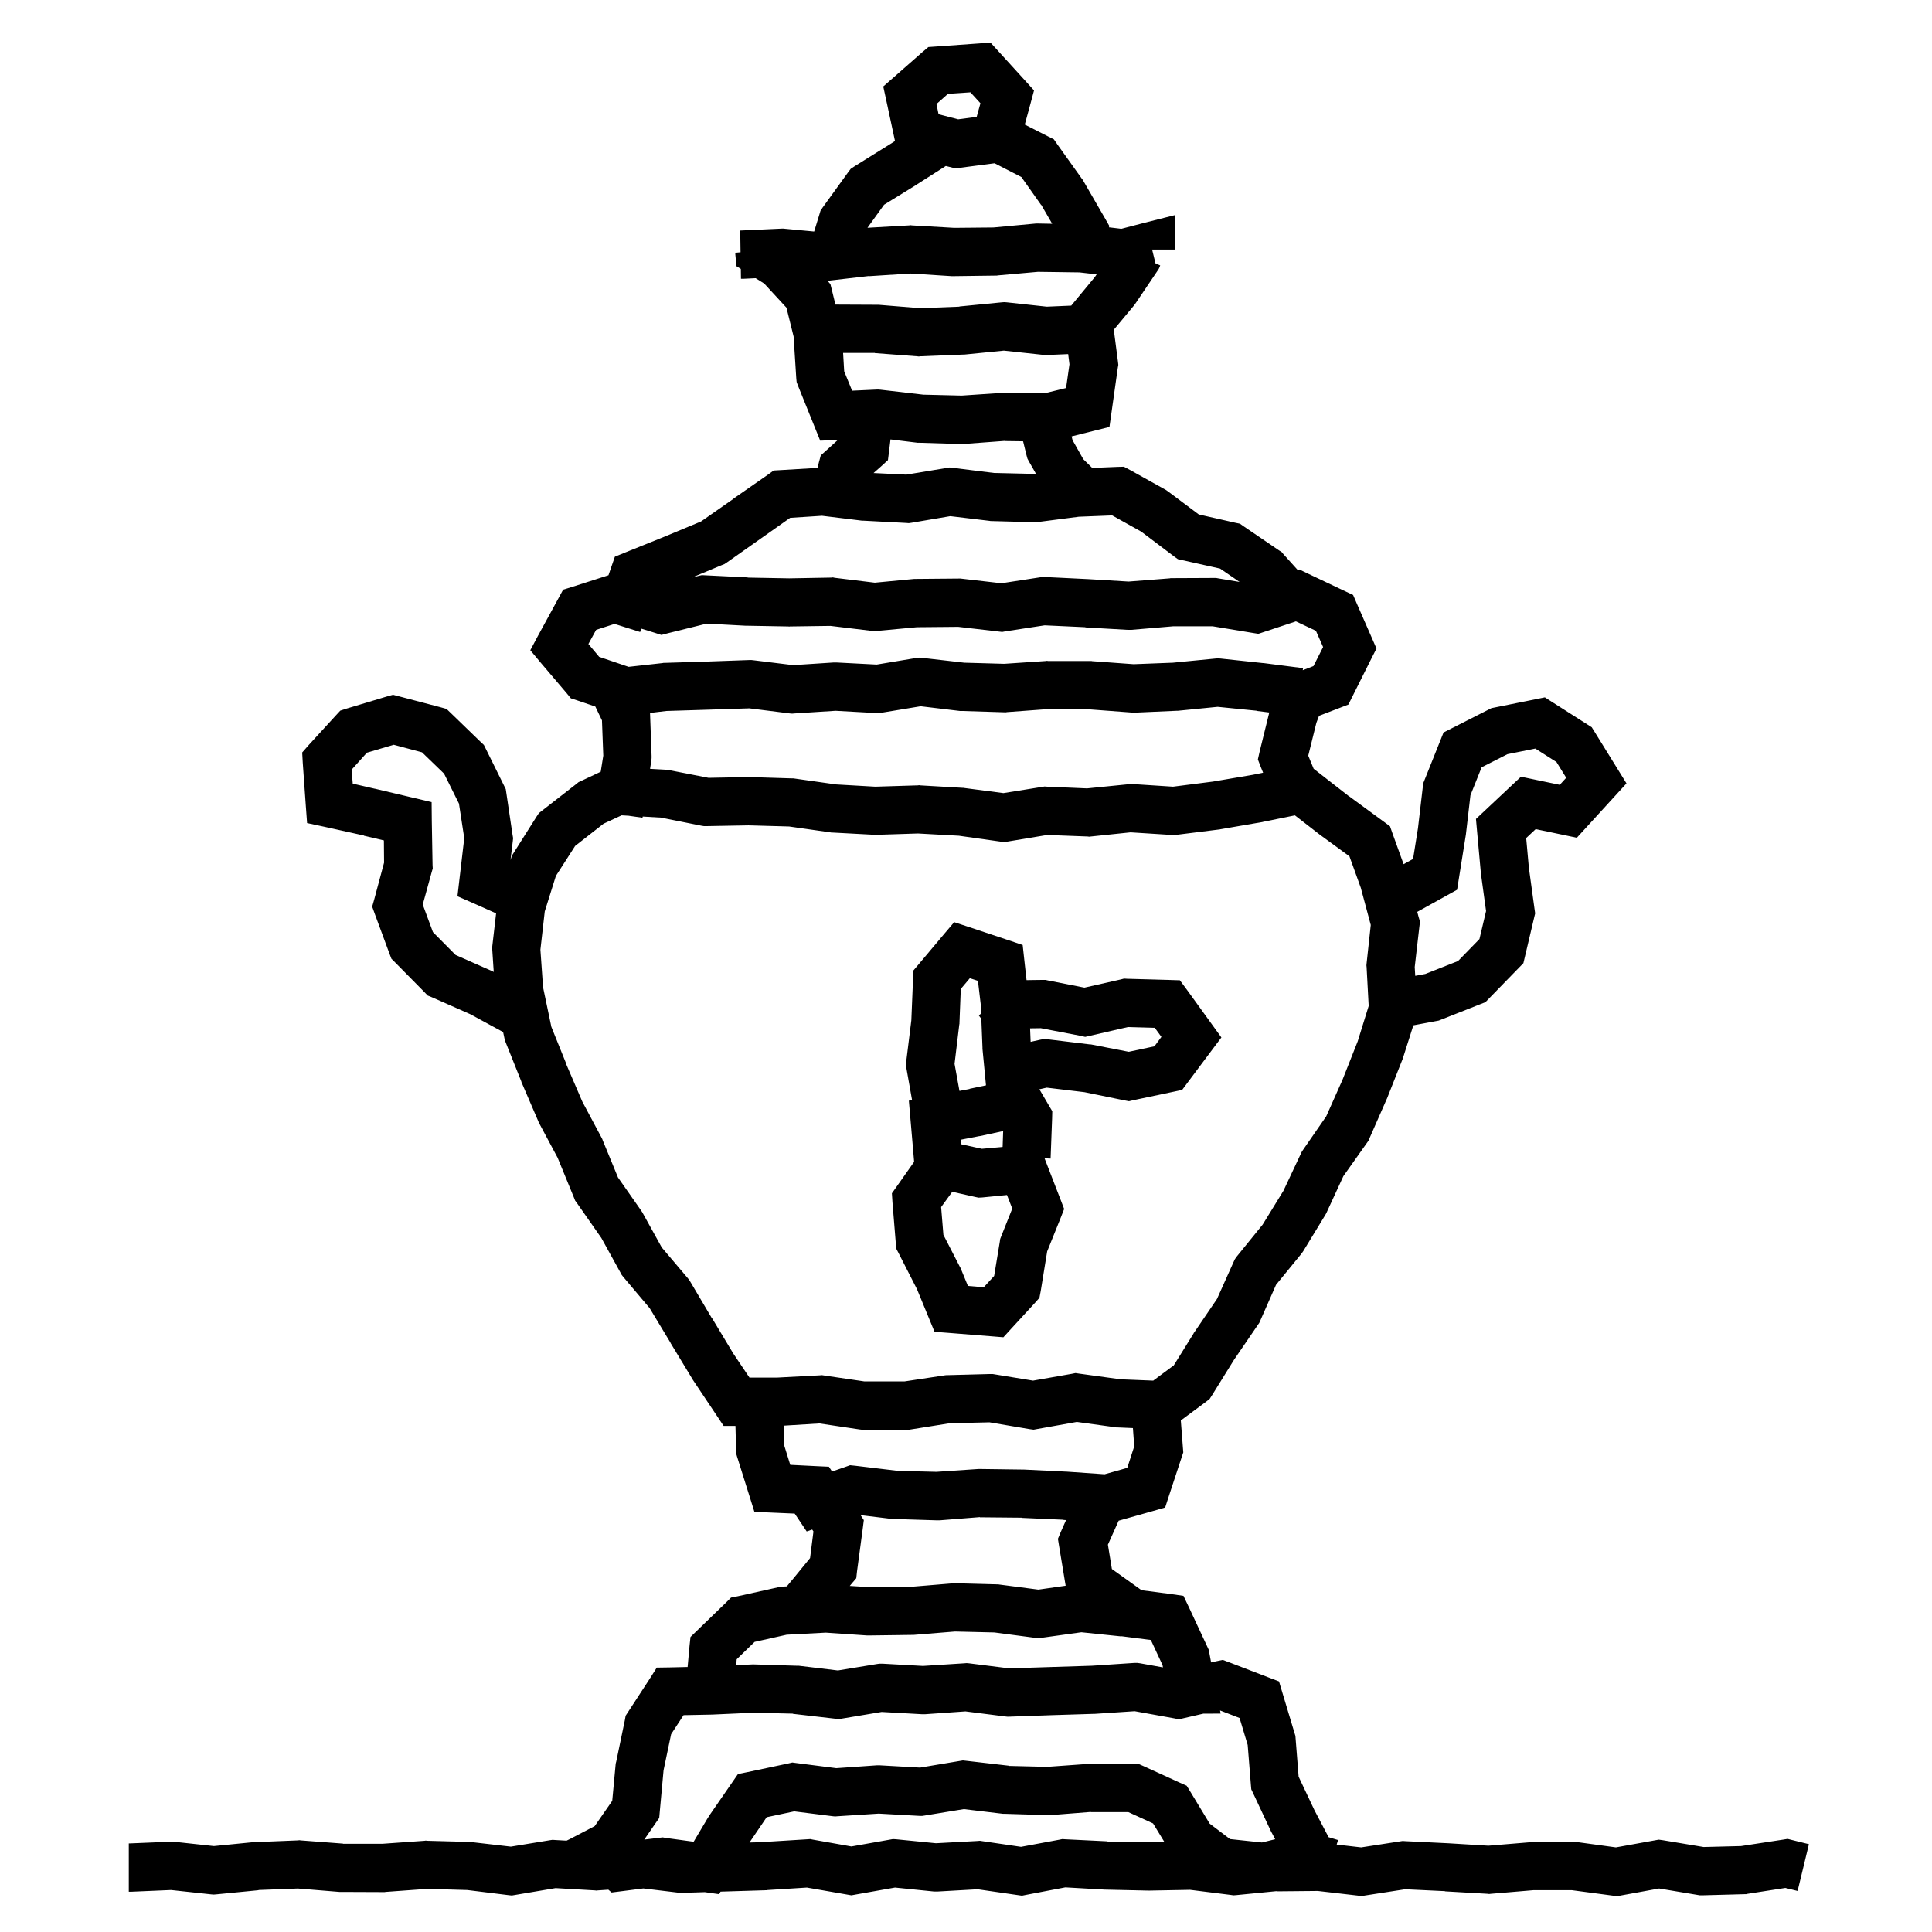<svg width="120" height="120" viewBox="0 0 120 120" fill="none" xmlns="http://www.w3.org/2000/svg">
<path d="M62.01 3.18L63.674 5.008L64.225 5.617L64.014 6.402L63.65 7.738L65.127 8.488L65.455 8.652L65.666 8.957L67.189 11.09L67.236 11.148L67.272 11.207L68.607 13.516L68.9 14.031L68.878 14.119L69.648 14.211L71.137 13.824L73 13.355V15.5H71.559L71.769 16.356L72.062 16.485L72.027 16.579L71.969 16.708L71.898 16.814L70.492 18.899L70.398 19.017L69.18 20.481L69.438 22.462L69.461 22.661L69.426 22.86L69.051 25.52L68.91 26.517L67.926 26.763L66.56 27.105L66.617 27.338L67.285 28.521L67.789 29.014L67.839 29.064L69.385 29L69.807 28.988L70.182 29.188L72.432 30.441L72.596 30.559L74.459 31.953L76.732 32.469L77.014 32.527L77.248 32.691L79.451 34.191L79.603 34.285L79.721 34.426L80.603 35.403L80.703 35.371L81.242 35.629L83.539 36.719L84.043 36.953L84.266 37.469L85.215 39.637L85.496 40.281L85.18 40.902L83.75 43.762L83.199 43.973L81.928 44.461L81.762 44.897L81.258 46.935L81.594 47.75L81.731 47.855L83.805 49.472H83.816L85.973 51.054L86.336 51.323L86.488 51.757L87.181 53.677L87.769 53.35L88.073 51.442L88.376 48.85L88.399 48.651L88.473 48.466L89.451 46.02L89.661 45.495L90.165 45.239L92.455 44.076L92.638 43.983L92.838 43.943L95.363 43.435L95.955 43.315L96.465 43.641L98.577 44.986L98.866 45.171L99.047 45.462L100.428 47.694L101.024 48.658L100.26 49.495L98.518 51.402L97.94 52.034L97.103 51.858L95.384 51.499L94.794 52.053L94.961 53.897L95.312 56.456L95.351 56.733L95.286 57.005L94.716 59.42L94.62 59.824L94.33 60.121L92.486 62.016L92.262 62.246L91.962 62.364L89.497 63.337L89.363 63.39L89.222 63.416L87.786 63.684L87.156 65.667L87.144 65.714L87.121 65.772L86.148 68.233L86.125 68.28L85.059 70.706L85 70.847L84.918 70.964L83.441 73.05L82.398 75.311L82.363 75.382L82.316 75.464L80.945 77.714L80.828 77.878L79.258 79.8L78.273 82.038L78.215 82.167L78.133 82.284L76.644 84.464L75.285 86.655L75.133 86.89L74.91 87.065L73.342 88.228L73.473 89.918L73.496 90.211L73.402 90.492L72.617 92.871L72.371 93.633L71.598 93.856L69.482 94.453L68.814 95.941L69.061 97.453L70.748 98.66L70.902 98.77L72.699 99.004L73.508 99.121L73.859 99.859L74.996 102.297L75.078 102.473L75.113 102.66L75.224 103.256L75.504 103.192L75.949 103.099L76.383 103.263L78.762 104.177L79.441 104.435L79.652 105.138L80.414 107.669L80.461 107.821L80.473 107.985L80.66 110.353L81.644 112.438L82.523 114.114L83.109 114.29L83.024 114.571L84.547 114.746L86.973 114.371L87.125 114.348L87.277 114.359L89.914 114.488H89.926L92.445 114.641L95 114.43L95.059 114.418H95.106L97.754 114.406H97.859L97.965 114.418L100.367 114.746L102.77 114.312L103.027 114.266L103.285 114.301L105.816 114.723L108.137 114.664L110.738 114.266L111.031 114.219L111.312 114.289L112.355 114.547L111.652 117.453L110.891 117.266L108.547 117.629L108.453 117.652H108.359L105.723 117.723H105.582L103.051 117.301L100.672 117.734L100.438 117.781L100.203 117.746L97.637 117.406H95.234L92.598 117.629L92.492 117.641L92.398 117.629L89.75 117.477V117.465L87.277 117.348L84.781 117.734L84.582 117.77L84.394 117.746L81.852 117.453L79.297 117.477L79.285 117.465L76.777 117.711L76.613 117.723L76.449 117.699L73.918 117.383L71.387 117.43H71.328L68.691 117.371H68.644L66.172 117.23L63.711 117.699L63.477 117.746L63.23 117.711L60.723 117.348L58.238 117.488H58.016L55.59 117.242L53.141 117.676L52.883 117.723L52.613 117.676L50.117 117.242L47.691 117.395H47.668L47.645 117.406L44.756 117.495L44.666 117.652L43.775 117.526L42.371 117.57H42.254L42.137 117.559L39.957 117.297L38.643 117.465L37.986 117.547L37.785 117.374L37.133 117.418L37.051 117.43L36.957 117.418L34.508 117.277L32 117.699L31.789 117.734L31.578 117.711L29.023 117.395L26.539 117.324L23.949 117.512L23.891 117.523H23.832L21.195 117.512H21.078L18.5 117.301L16.051 117.395L16.062 117.406L13.426 117.664L13.273 117.676L13.121 117.664L10.625 117.395L8.164 117.5H8V114.5H8.035L10.578 114.395L10.684 114.383L10.801 114.395L13.285 114.664L15.77 114.418H15.863L18.5 114.312L18.594 114.301L18.676 114.312L21.312 114.512L21.301 114.523H23.738L26.375 114.336L26.445 114.324L26.527 114.336L29.164 114.406H29.234L29.293 114.418L31.73 114.699L34.156 114.301L34.32 114.277L34.484 114.289L35.191 114.328L35.367 114.243L36.938 113.423L38.027 111.853L38.238 109.591L38.25 109.509L38.273 109.427L38.812 106.837L38.859 106.567L39.012 106.333L40.371 104.247L40.793 103.579L41.59 103.567L42.709 103.541L42.828 102.227L42.887 101.676L43.285 101.289L45.102 99.531L45.406 99.227L45.828 99.144L48.359 98.582L48.477 98.559L48.605 98.547L48.87 98.533L49.377 97.922L50.315 96.773L50.525 95.121L50.447 95.003L50.105 95.121L49.461 94.16L49.361 94.012L47.912 93.949L46.857 93.902L46.541 92.894L45.779 90.469L45.721 90.269V90.059L45.68 88.565H44.945L44.5 87.897L43.059 85.741L43.035 85.706L43.023 85.683L41.652 83.421V83.409L40.352 81.253L38.711 79.308L38.617 79.19L38.547 79.061L37.352 76.894L35.828 74.714L35.723 74.573L35.664 74.421L34.656 71.96V71.948L33.484 69.757L33.461 69.71L33.438 69.651L32.395 67.226L32.383 67.202V67.179L31.352 64.601L31.328 64.472L31.249 64.101L31.086 64.013L29.211 62.993L26.82 61.938L26.562 61.833L26.363 61.622L24.535 59.77L24.312 59.548L24.195 59.243L23.281 56.77L23.117 56.313L23.246 55.856L23.855 53.583L23.844 52.2L22.602 51.907V51.895L20.164 51.356L19.074 51.122L18.992 50.009L18.805 47.372L18.77 46.739L19.191 46.259L20.855 44.442L21.137 44.138L21.535 44.009L23.996 43.27L24.406 43.153L24.816 43.259L27.359 43.927L27.734 44.032L28.016 44.302L29.867 46.095L30.055 46.27L30.172 46.505L31.309 48.802L31.414 49.013L31.449 49.247L31.836 51.86L31.871 52.06L31.848 52.27L31.707 53.423L31.738 53.327L31.797 53.14L31.902 52.976L33.332 50.714L33.473 50.503L33.684 50.339L35.805 48.687L35.934 48.581L36.086 48.511L37.312 47.933L37.471 46.935L37.389 44.744L36.977 43.884L35.855 43.504L35.457 43.375L35.199 43.059L33.594 41.172L32.938 40.387L33.418 39.484L34.684 37.164L34.977 36.625L35.551 36.449L37.793 35.73L37.967 35.223L38.19 34.578L38.822 34.32L41.295 33.324L43.545 32.387L45.56 30.98V30.969L47.717 29.469L48.057 29.223L48.478 29.199L50.778 29.062L50.863 28.719L50.98 28.285L51.32 27.98L52.046 27.323L52.012 27.325L50.945 27.372L50.547 26.388L49.562 23.95L49.48 23.727L49.457 23.481L49.293 20.903L48.848 19.11L47.465 17.61L46.935 17.279L46.176 17.316H46.023L46.014 16.703L45.742 16.532L45.672 15.794V15.7L45.997 15.669L45.977 14.316H46.035L48.566 14.199H48.672L48.777 14.211L50.569 14.38L50.893 13.324L50.963 13.09L51.103 12.879L52.662 10.723L52.838 10.488L53.084 10.324L55.322 8.93L55.59 8.759L55.565 8.641L55.049 6.238L54.861 5.371L55.529 4.785L57.275 3.25L57.662 2.922L58.166 2.887L60.791 2.699L61.518 2.641L62.01 3.18ZM57.44 112.766L57.287 112.789H57.123L54.58 112.648L52.014 112.812L51.873 112.824L51.744 112.812L49.33 112.508L47.619 112.871L46.552 114.443L47.504 114.418V114.406L50.152 114.242L50.328 114.23L50.504 114.266L52.883 114.688L55.262 114.266L55.461 114.23L55.66 114.242L58.133 114.488L60.723 114.348L60.863 114.336L61.016 114.359L63.418 114.711L65.809 114.266L65.984 114.23L66.16 114.242L68.797 114.371L68.785 114.383L71.363 114.43L72.323 114.412L71.619 113.258L70.084 112.555H67.752V112.543L65.232 112.742H65.08L62.443 112.66H62.303L59.865 112.367L57.44 112.766ZM75.816 106.434L74.736 106.44L73.523 106.72L73.231 106.79L72.938 106.731L70.477 106.286L68.004 106.45H67.957L65.32 106.532L62.684 106.626H62.566L62.449 106.614L59.965 106.298L57.457 106.474H57.27L54.762 106.333L52.312 106.743L52.113 106.778L51.902 106.755L49.254 106.45V106.438L46.816 106.38L44.215 106.497H44.191L42.457 106.532L41.684 107.716L41.215 109.954L40.98 112.521L40.945 112.919L40.723 113.235L40.016 114.262L40.963 114.148L41.162 114.125L41.361 114.16L43.084 114.395L43.975 112.895L44.01 112.848L44.033 112.801L45.498 110.68L45.838 110.188L46.424 110.07L48.967 109.531L49.213 109.473L49.471 109.508L51.943 109.824L54.463 109.648H54.639L57.147 109.789L59.596 109.379L59.807 109.344L60.018 109.367L62.654 109.672L62.643 109.684L65.045 109.742L67.658 109.555H67.764L70.412 109.566H70.728L71.022 109.695L73.283 110.727L73.705 110.914L73.951 111.312L75.135 113.27L76.4 114.23L78.381 114.441L79.204 114.239L78.996 113.845L78.973 113.81L78.961 113.786L77.836 111.384L77.719 111.138L77.695 110.868L77.496 108.384L76.992 106.708L75.78 106.24L75.816 106.434ZM56.727 101.547H56.609L53.973 101.582H53.867L51.289 101.406L48.863 101.535L46.871 101.98L45.758 103.059L45.726 103.424L46.734 103.38H46.84L49.477 103.462H49.605L52.043 103.755L54.469 103.356L54.633 103.333H54.797L57.328 103.474L59.895 103.31L60.035 103.298L60.176 103.31L62.684 103.626L65.227 103.544L67.816 103.462L70.465 103.286H70.641L70.816 103.31L72.232 103.565L72.207 103.422L71.481 101.863L69.652 101.629V101.641L67.168 101.383L64.719 101.723L64.531 101.758L64.332 101.734L61.766 101.395L59.316 101.336L56.727 101.547ZM53.654 94.418L53.584 94.969L53.232 97.594L53.185 98.027L52.904 98.356L52.782 98.504L54.031 98.582L56.586 98.547V98.559L59.117 98.348L59.199 98.336H59.281L61.918 98.406H62L62.07 98.418L64.496 98.734L66.189 98.492L65.779 96.012L65.709 95.578L65.885 95.156L66.214 94.416L66.055 94.406V94.394L63.453 94.277V94.266L60.863 94.242V94.231L58.355 94.43H58.203L55.555 94.348H55.426L53.453 94.108L53.654 94.418ZM64.457 88.753L64.199 88.8L63.941 88.765L61.457 88.343L58.984 88.401L56.488 88.8L56.383 88.811H56.266L53.617 88.8H53.512L53.406 88.788L50.898 88.413L48.678 88.55L48.709 89.777L49.084 90.984L50.713 91.066L51.486 91.102L51.681 91.399L52.473 91.125L52.801 91.008L53.141 91.043L55.777 91.359H55.766L58.168 91.418L60.77 91.242H60.91L63.547 91.277H63.594L66.231 91.406H66.254L68.609 91.57L70.016 91.172L70.449 89.836L70.367 88.701L69.402 88.659H69.332L69.262 88.647L66.883 88.319L64.457 88.753ZM37.492 51.159L35.723 52.542L34.527 54.405L33.836 56.608L33.566 58.987L33.73 61.319L34.246 63.78L35.172 66.077H35.16L36.168 68.421L37.375 70.683L37.41 70.753L37.434 70.823L38.383 73.132L39.801 75.159L39.895 75.3L41.102 77.48L42.73 79.401L42.801 79.495L42.871 79.601L44.207 81.862H44.219L45.543 84.065L46.551 85.565H48.262L50.91 85.425L51.051 85.413L51.203 85.436L53.676 85.8H56.195L58.68 85.425L58.773 85.413H58.867L61.504 85.343H61.656L61.797 85.366L64.164 85.753L66.566 85.331L66.801 85.284L67.035 85.319L69.602 85.671L71.629 85.753L72.906 84.804L74.137 82.823L74.148 82.788L74.172 82.765L75.59 80.679L76.621 78.382L76.703 78.206L76.82 78.042L78.426 76.061L79.715 73.964L80.805 71.644L80.863 71.526L80.934 71.421L82.375 69.335L83.383 67.073L84.332 64.671L85.012 62.48L84.883 60.077L84.871 59.96L84.883 59.831L85.141 57.452L84.531 55.179V55.167L83.816 53.187L82.035 51.886L82.023 51.874L82 51.862L80.43 50.644L78.414 51.054L78.391 51.065H78.367L75.777 51.511L75.742 51.523H75.707L73.082 51.851L72.941 51.874L72.801 51.862L70.223 51.698L67.762 51.956L67.656 51.968L67.551 51.956L65.043 51.862L62.57 52.273L62.348 52.308L62.137 52.273L59.559 51.909L57.016 51.769L54.461 51.851L54.402 51.862L54.332 51.851L51.695 51.71H51.637L51.566 51.698L49.012 51.335L46.492 51.265L43.891 51.312H43.727L43.574 51.288L41.055 50.784L39.919 50.718L39.908 50.791L39.037 50.666L38.641 50.644H38.605L37.492 51.159ZM60.227 57.594L62.617 58.391L63.52 58.695L63.625 59.656L63.76 60.877L64.789 60.863H64.941L65.094 60.898L67.356 61.344L69.641 60.828L69.816 60.781L70.004 60.793L72.547 60.863L73.285 60.887L73.719 61.473L75.219 63.547L75.863 64.438L75.195 65.328L73.766 67.238L73.426 67.695L72.875 67.812L70.426 68.328L70.121 68.398L69.816 68.34L67.356 67.836L65.012 67.555L64.558 67.657L65.137 68.644L65.359 69.019L65.348 69.465L65.254 71.961L64.88 71.944L64.936 72.091L65.885 74.54L66.096 75.091L65.885 75.63L65.041 77.728L64.643 80.177L64.561 80.61L64.268 80.939L62.815 82.52L62.322 83.06L61.596 83.001L58.959 82.79L58.045 82.72L57.693 81.864L56.955 80.071L55.807 77.821L55.666 77.552L55.643 77.259L55.432 74.669L55.397 74.118L55.713 73.673L56.779 72.161L56.568 69.712L56.451 68.364L56.65 68.325L56.301 66.359L56.266 66.148L56.289 65.926L56.605 63.371L56.711 60.793L56.734 60.277L57.062 59.891L58.609 58.051L59.266 57.277L60.227 57.594ZM58.455 74.974L58.596 76.696L59.627 78.7L59.662 78.759L59.685 78.817L60.119 79.872L61.103 79.954L61.748 79.251L62.1 77.118L62.123 76.954L62.182 76.802L62.873 75.067L62.545 74.224L61.01 74.376L60.775 74.388L60.553 74.341L59.147 74.024L58.455 74.974ZM60.846 70.567H60.822L59.674 70.79L59.697 71.071L60.986 71.353L62.274 71.239L62.308 70.252L60.846 70.567ZM59.676 61.426L59.594 63.523V63.582L59.582 63.641L59.289 66.078L59.594 67.758L60.225 67.638V67.626L61.241 67.412L61.023 65.141V65.059L60.952 63.282L60.793 63.066L60.938 62.958L60.918 62.422V62.41L60.742 60.922L60.238 60.758L59.676 61.426ZM67.707 64.332L67.402 64.402L67.098 64.332L64.648 63.863L63.98 63.872L64.014 64.711L64.613 64.578L64.859 64.531L65.106 64.555L67.707 64.871H67.766L67.824 64.883L70.109 65.328L71.703 64.988L72.137 64.402L71.727 63.84L70.051 63.793L67.707 64.332ZM93.631 46.843L92.027 47.657L91.332 49.395L91.051 51.817L91.047 51.849L91.042 51.879L90.617 54.543L90.503 55.264L89.864 55.618L88.028 56.638L88.117 56.972L88.199 57.241L88.164 57.523L87.871 60.065L87.903 60.61L88.528 60.494L90.561 59.691L91.891 58.326L92.302 56.587L91.984 54.27L91.98 54.236L91.977 54.202L91.74 51.596L91.675 50.867L92.208 50.366L93.9 48.777L94.47 48.243L95.234 48.403L96.88 48.746L97.28 48.308L96.676 47.332L95.362 46.495L93.631 46.843ZM22.789 46.751L21.84 47.806L21.91 48.673L23.281 48.989H23.293L25.672 49.552L26.809 49.821L26.82 50.993L26.867 53.724L26.879 53.946L26.82 54.145L26.258 56.185L26.891 57.895L28.297 59.313L30.418 60.251L30.535 60.298L30.667 60.369L30.578 59.023L30.566 58.894L30.578 58.765L30.814 56.73L29.434 56.114L28.414 55.669L28.543 54.567L28.836 52.06L28.508 49.915L27.582 48.052L26.211 46.727L24.453 46.259L22.789 46.751ZM54.77 44.266L54.605 44.289H54.441L51.898 44.148L49.344 44.312L49.203 44.324L49.062 44.312L46.543 43.996L44.012 44.078L41.387 44.16L40.374 44.282L40.377 44.357L40.471 46.947V47.088L40.459 47.228L40.376 47.754L41.348 47.808H41.453L41.547 47.831L44.008 48.312L46.492 48.265H46.562L49.199 48.347H49.281L49.363 48.358L51.93 48.722L54.367 48.862L57.016 48.78L57.086 48.769L57.145 48.78L59.781 48.933H59.84L59.898 48.944L62.324 49.261L64.738 48.874L64.879 48.851L65.031 48.862L67.516 48.968L70.211 48.698H70.34L72.859 48.862L75.332 48.546L77.816 48.124L78.454 47.993L78.305 47.627L78.129 47.17L78.234 46.701L78.837 44.254L78.09 44.16V44.148L75.629 43.902L73.144 44.148H73.062L70.426 44.266H70.332L70.25 44.254L67.602 44.055H65.082V44.043L62.551 44.23L62.48 44.242H62.398L59.762 44.16H59.633L57.184 43.867L54.77 44.266ZM78.512 39.25L78.16 39.367L77.797 39.309L75.312 38.898H72.887L70.25 39.121H70.051L67.414 38.969V38.957L64.883 38.84L62.434 39.215L62.246 39.25L62.047 39.227L59.516 38.934L56.949 38.957L54.43 39.191L54.277 39.203L54.113 39.18L51.582 38.875L49.039 38.91L49.016 38.922L48.98 38.91L46.344 38.863H46.297L43.895 38.734L41.48 39.332L41.082 39.438L40.684 39.309L39.83 39.045L39.76 39.254L38.353 38.809L38.163 38.754L37.027 39.121L36.547 40L37.215 40.797L39.043 41.418L41.152 41.184L41.211 41.172H41.27L43.918 41.09L46.555 40.996H46.672L46.789 41.008L49.262 41.312L51.781 41.148H51.957L54.453 41.277L56.914 40.867L57.125 40.844L57.336 40.867L59.891 41.16L62.375 41.23L64.977 41.055L65.035 41.043L65.082 41.055H67.789L67.836 41.066L70.414 41.254L72.852 41.16L75.5 40.902L75.652 40.891L75.805 40.902L78.441 41.184H78.477L80.938 41.5L80.914 41.629L81.582 41.371L82.18 40.188L81.734 39.18L80.492 38.594L78.512 39.25ZM67.006 32.094L64.475 32.422L64.357 32.445L64.24 32.434L61.603 32.363H61.533L61.475 32.352L59.025 32.059L56.611 32.469L56.447 32.492L56.295 32.48L53.647 32.34H53.553L53.043 32.277V32.281L53.034 32.276L51.057 32.035L49.076 32.164L47.283 33.43L45.139 34.941L44.998 35.035L44.846 35.094L42.987 35.869L43.379 35.77L43.59 35.723L43.812 35.734L46.449 35.863L46.438 35.875L49.016 35.922L51.629 35.875L51.734 35.863L51.84 35.887L54.336 36.191L56.797 35.957H56.926L59.562 35.934H59.656L59.75 35.945L62.199 36.227L64.637 35.852L64.777 35.828L64.93 35.84L67.566 35.969H67.578L70.098 36.121L72.652 35.922L72.711 35.91H72.769L75.406 35.898H75.535L75.664 35.922L76.994 36.145L75.783 35.316L73.475 34.801L73.158 34.73L72.9 34.543L70.885 33.02L69.08 32.012L67.006 32.094ZM55.223 28.016L55.152 28.578L54.73 28.965L54.257 29.381L56.295 29.48L58.768 29.07L58.978 29.035L59.19 29.059L61.732 29.375L64.217 29.434L64.34 29.417L63.91 28.662L63.816 28.486L63.758 28.275L63.546 27.41L62.43 27.395V27.384L59.922 27.571L59.84 27.583H59.77L57.133 27.501H56.992L55.31 27.295L55.223 28.016ZM59.881 22.024H59.787L57.15 22.13L57.068 22.142L56.975 22.13L54.338 21.931V21.919H52.367L52.434 23.06L52.926 24.267L54.461 24.196H54.578L54.707 24.208L57.344 24.513H57.332L59.734 24.571L62.348 24.395H62.477L64.914 24.419L66.215 24.102L66.426 22.626L66.346 21.994L65.072 22.048L64.967 22.06L64.861 22.048L62.353 21.778L59.881 22.024ZM61.973 17.105L61.914 17.117H61.855L59.219 17.152H59.113L56.547 16.988L54.004 17.152L53.992 17.141L51.449 17.434L51.398 17.44L51.578 17.645L51.672 18.02L51.891 18.919L54.455 18.931H54.572L57.15 19.142L59.588 19.048V19.036L62.225 18.778L62.377 18.767L62.529 18.778L65.014 19.048L66.536 18.982L68.008 17.2L68.115 17.041L67.047 16.918L64.469 16.883L61.973 17.105ZM59.619 10.422L59.338 10.457L58.746 10.309L56.94 11.461L56.928 11.473L54.912 12.715L53.88 14.148L56.465 14L56.559 13.988L56.641 14L59.266 14.152L61.703 14.129L64.34 13.883H64.504L65.353 13.898L64.67 12.719H64.658L63.44 10.996L61.775 10.141L59.619 10.422ZM58.881 5.828L58.166 6.461L58.295 7.094L59.514 7.41L60.662 7.258L60.897 6.414L60.275 5.734L58.881 5.828Z" fill="black"/>
</svg>
